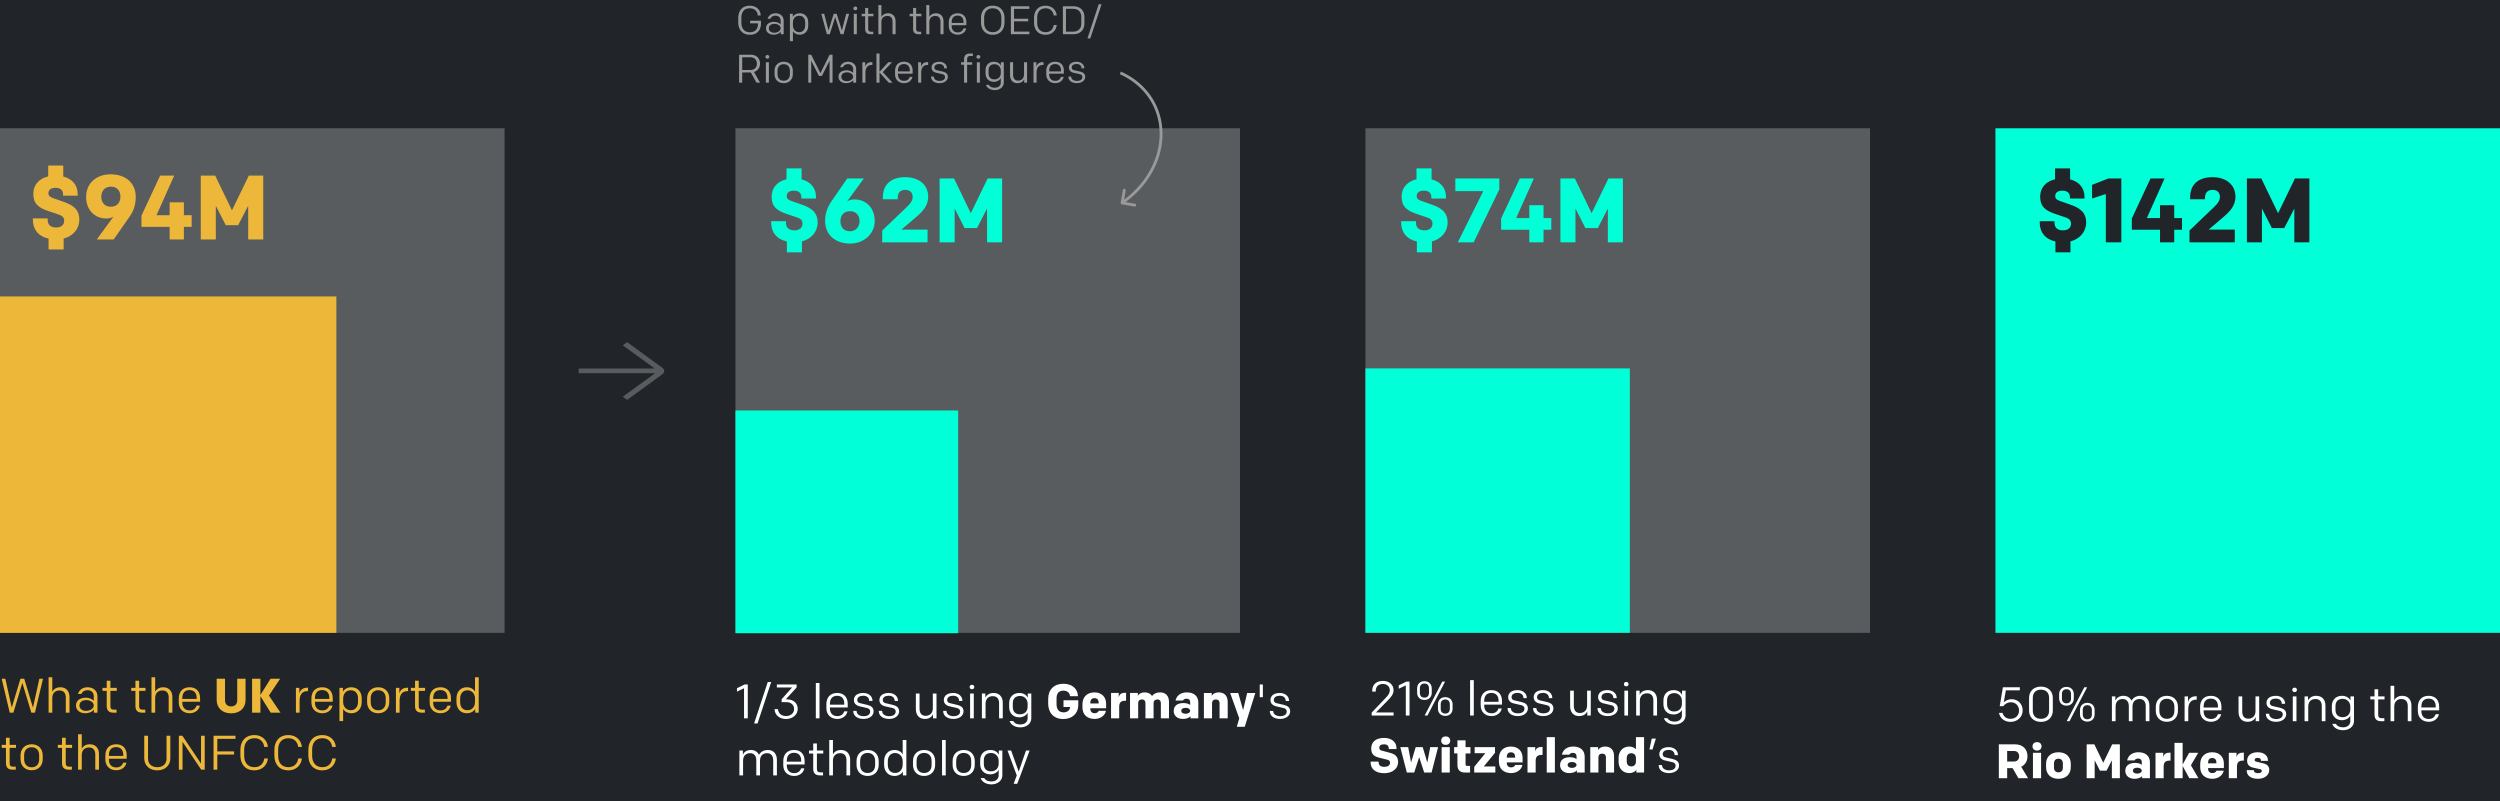 <svg xmlns="http://www.w3.org/2000/svg" width="877" height="281" fill="none">
  <path fill="#212529" d="M0 0h877v281H0z" />
  <path fill="#01FFD8" d="M700 45h177v177H700z" />
  <path fill="#fff"
    d="M705.27 253.238c-1.972 0-3.655-1.156-4.029-3.162h1.241c.34 1.224 1.292 2.091 2.788 2.091 1.836 0 3.009-1.241 3.009-2.924 0-1.598-1.156-2.89-2.839-2.89-1.241 0-2.142.629-2.703 1.394h-1.241l1.122-6.647h5.933v1.071h-4.896l-.748 4.267c.544-.663 1.615-1.156 2.788-1.156 2.244 0 3.859 1.717 3.859 3.927 0 2.278-1.802 4.029-4.284 4.029Zm10.693 0c-2.618 0-4.165-1.7-4.165-3.961v-4.454c0-2.261 1.547-3.961 4.165-3.961 2.618 0 4.165 1.7 4.165 3.961v4.454c0 2.261-1.547 3.961-4.165 3.961Zm0-1.071c1.853 0 2.856-1.156 2.856-2.839v-4.556c0-1.683-1.003-2.839-2.856-2.839s-2.856 1.156-2.856 2.839v4.556c0 1.683 1.003 2.839 2.856 2.839Zm8.957-4.624c-1.581 0-2.567-1.054-2.567-2.55v-1.479c0-1.496.986-2.55 2.567-2.55 1.581 0 2.567 1.054 2.567 2.55v1.479c0 1.496-.986 2.55-2.567 2.55Zm0-.816c1.037 0 1.598-.68 1.598-1.666v-1.615c0-.986-.561-1.666-1.598-1.666s-1.598.68-1.598 1.666v1.615c0 .986.561 1.666 1.598 1.666Zm7.31 6.409c-1.581 0-2.567-1.054-2.567-2.55v-1.479c0-1.496.986-2.55 2.567-2.55 1.581 0 2.567 1.054 2.567 2.55v1.479c0 1.496-.986 2.55-2.567 2.55Zm0-.816c1.037 0 1.598-.68 1.598-1.666v-1.615c0-.986-.561-1.666-1.598-1.666s-1.598.68-1.598 1.666v1.615c0 .986.561 1.666 1.598 1.666Zm-7.225.68 6.171-11.9h.986l-6.171 11.9h-.986Zm15.851 0v-8.704h1.224v1.479c.408-.986 1.36-1.683 2.873-1.683 1.292 0 2.278.646 2.771 1.7.595-1.02 1.649-1.7 3.162-1.7 1.904 0 3.128 1.36 3.128 3.417V253h-1.292v-5.304c0-1.479-.731-2.482-2.159-2.482s-2.482.867-2.482 2.669V253h-1.292v-5.304c0-1.479-.731-2.482-2.159-2.482s-2.482.867-2.482 2.669V253h-1.292Zm19.289.204c-2.482 0-3.893-1.7-3.893-3.842v-1.428c0-2.142 1.428-3.842 3.893-3.842s3.876 1.7 3.876 3.842v1.428c0 2.142-1.411 3.842-3.876 3.842Zm2.635-5.253c0-1.649-.918-2.822-2.635-2.822-1.717 0-2.635 1.173-2.635 2.822v1.394c0 1.649.918 2.822 2.635 2.822 1.717 0 2.635-1.173 2.635-2.822v-1.394Zm3.576 5.049v-8.704h1.207v2.006c.323-1.343 1.258-2.057 2.839-2.057h.204v1.207h-.255c-1.649 0-2.703 1.088-2.703 3.281V253h-1.292Zm9.277.204c-2.261 0-3.842-1.445-3.842-3.791v-1.394c0-2.363 1.343-3.927 3.791-3.927 2.482 0 3.689 1.649 3.689 3.791v1.292h-6.239v.306c0 1.513.782 2.737 2.601 2.737 1.309 0 2.108-.697 2.397-1.683h1.156c-.289 1.564-1.734 2.669-3.553 2.669Zm-2.601-5.287v.272h5.032v-.408c0-1.547-.782-2.703-2.482-2.703-1.87 0-2.55 1.241-2.55 2.839Zm19.489-3.621V253h-1.224v-1.479c-.408.986-1.394 1.683-2.907 1.683-1.904 0-3.111-1.326-3.111-3.417v-5.491h1.292v5.304c0 1.479.646 2.516 2.142 2.516 1.428 0 2.516-.901 2.516-2.703v-5.117h1.292Zm5.95 8.908c-2.108 0-3.604-1.054-3.604-2.737v-.085h1.173v.051c0 1.088 1.02 1.802 2.448 1.802 1.343 0 2.312-.527 2.312-1.649 0-.612-.391-1.054-1.088-1.207l-2.584-.595c-1.292-.289-2.04-1.071-2.04-2.21 0-1.632 1.377-2.482 3.298-2.482 1.819 0 3.23 1.105 3.23 2.72v.085h-1.173v-.051c0-1.071-.782-1.785-2.074-1.785-1.207 0-2.091.51-2.091 1.479 0 .595.289.969.918 1.122l2.669.629c1.343.323 2.142.986 2.142 2.244 0 1.547-1.496 2.669-3.536 2.669Zm5.838-.204v-8.704h1.292V253h-1.292Zm-.17-10.999c0-.459.323-.782.816-.782.493 0 .816.323.816.782s-.323.782-.816.782c-.493 0-.816-.323-.816-.782ZM808.44 253v-8.704h1.224v1.479c.408-.986 1.394-1.683 2.907-1.683 1.955 0 3.196 1.326 3.196 3.417V253h-1.292v-5.304c0-1.479-.663-2.482-2.227-2.482-1.428 0-2.516.867-2.516 2.669V253h-1.292Zm13.497 3.162c-1.734 0-3.298-.799-3.774-2.227h1.275c.476.833 1.309 1.207 2.499 1.207 1.513 0 2.55-.85 2.55-2.176v-1.972c-.272.799-1.462 1.649-2.924 1.649-2.261 0-3.553-1.615-3.553-3.553v-1.445c0-1.972 1.275-3.553 3.57-3.553 1.632 0 2.601.884 2.958 1.649v-1.445h1.241V253c0 1.802-1.632 3.162-3.842 3.162Zm-.119-4.573c1.479 0 2.669-.986 2.669-2.635v-1.122c0-1.479-1.122-2.686-2.618-2.686-1.7 0-2.584.935-2.584 2.601v1.241c0 1.632.867 2.601 2.533 2.601ZM836.429 253h-1.088c-1.666 0-2.363-.833-2.363-2.312v-5.338h-1.479v-1.054h1.479v-2.499h1.292v2.499h2.227v1.054h-2.227v5.338c0 .884.323 1.258 1.292 1.258h.867V253Zm2.177 0v-12.41h1.292v5.049c.493-.901 1.394-1.547 2.839-1.547 1.955 0 3.196 1.326 3.196 3.417V253h-1.292v-5.304c0-1.479-.663-2.482-2.227-2.482-1.428 0-2.516.867-2.516 2.669V253h-1.292Zm13.411.204c-2.261 0-3.842-1.445-3.842-3.791v-1.394c0-2.363 1.343-3.927 3.791-3.927 2.482 0 3.689 1.649 3.689 3.791v1.292h-6.239v.306c0 1.513.782 2.737 2.601 2.737 1.309 0 2.108-.697 2.397-1.683h1.156c-.289 1.564-1.734 2.669-3.553 2.669Zm-2.601-5.287v.272h5.032v-.408c0-1.547-.782-2.703-2.482-2.703-1.87 0-2.55 1.241-2.55 2.839ZM708.058 273l-2.023-3.536h-1.921V273h-2.924v-11.9h5.593c2.89 0 4.454 1.768 4.454 4.199 0 1.7-.833 3.026-2.21 3.689l2.431 4.012h-3.4Zm.255-7.667c0-1.139-.646-1.887-1.87-1.887h-2.329v3.706h2.329c1.224 0 1.87-.731 1.87-1.819Zm7.701 7.667h-2.856v-8.908h2.856V273Zm-3.009-11.186c0-.901.629-1.479 1.581-1.479s1.581.578 1.581 1.479c0 .901-.629 1.479-1.581 1.479s-1.581-.578-1.581-1.479Zm13.427 6.137v1.19c0 2.346-1.564 4.063-4.335 4.063s-4.335-1.717-4.335-4.063v-1.19c0-2.346 1.564-4.063 4.335-4.063s4.335 1.717 4.335 4.063Zm-2.771-.153c0-.901-.476-1.649-1.564-1.649s-1.564.748-1.564 1.649v1.496c0 .901.476 1.649 1.564 1.649s1.564-.748 1.564-1.649v-1.496Zm14.156-.221 3.145-6.477h2.686V273h-2.805v-6.29l-1.87 3.638h-2.312l-1.853-3.638V273h-2.805v-11.9h2.686l3.128 6.477ZM754.191 273h-2.737v-.748c-.51.595-1.479.952-2.635.952-2.04 0-3.264-1.173-3.264-2.805 0-1.836 1.377-2.771 3.451-2.771 1.071 0 1.887.306 2.329.663v-1.037c0-.663-.442-1.156-1.241-1.156-.595 0-1.054.204-1.292.646h-2.601c.374-1.785 1.887-2.856 3.978-2.856 2.533 0 4.012 1.377 4.012 3.57V273Zm-4.42-1.615c.867 0 1.564-.442 1.564-1.037s-.646-1.037-1.53-1.037c-.969 0-1.581.34-1.581 1.037 0 .68.646 1.037 1.547 1.037Zm11.653-7.361v2.805h-.374c-1.326 0-2.04.544-2.04 2.091V273h-2.856v-8.908h2.703v1.564c.272-1.326 1.156-1.632 2.431-1.632h.136Zm4.243 8.976h-2.856v-12.41h2.856v7.633l2.278-4.131h3.179l-2.55 4.369 2.635 4.539h-3.179l-2.363-4.284V273Zm14.463-3.553h-5.542v.204c0 .884.527 1.547 1.53 1.547.799 0 1.258-.408 1.445-.85h2.516c-.307 1.649-1.938 2.856-3.961 2.856-2.567 0-4.284-1.479-4.284-4.029v-1.105c0-2.482 1.513-4.182 4.216-4.182 2.703 0 4.08 1.802 4.08 3.927v1.632Zm-5.542-1.853v.187h2.924v-.323c0-.884-.442-1.547-1.445-1.547-1.037 0-1.479.663-1.479 1.683Zm12.552-3.57v2.805h-.374c-1.326 0-2.04.544-2.04 2.091V273h-2.856v-8.908h2.703v1.564c.272-1.326 1.156-1.632 2.431-1.632h.136Zm8.918 6.069c0 1.785-1.598 3.111-3.978 3.111-2.363 0-3.927-1.054-3.927-2.856v-.187h2.516v.119c0 .629.578.952 1.428.952.765 0 1.343-.272 1.343-.782 0-.323-.153-.51-.595-.612l-2.465-.561c-1.377-.306-2.091-1.139-2.091-2.397 0-1.921 1.53-2.992 3.689-2.992 2.108 0 3.621 1.088 3.621 2.873v.153h-2.465v-.153c0-.544-.323-.901-1.122-.901-.731 0-1.071.238-1.071.731 0 .34.17.51.561.595l2.601.629c1.207.289 1.955 1.054 1.955 2.278Z" />
  <path fill="#212529"
    d="M731.824 78.056c0 3.296-2.272 5.792-5.504 6.624v3.84h-5.28v-3.808c-3.552-.768-5.504-3.168-5.504-6.624v-.48h5.184v.512c0 1.792 1.12 2.688 2.976 2.688 1.664 0 2.816-.832 2.816-2.368 0-1.024-.544-1.696-1.664-2.08l-3.872-1.312c-3.36-1.152-5.28-2.496-5.28-5.984 0-3.456 2.208-5.472 5.216-6.176V59.08h5.28v3.84c3.04.768 5.056 2.912 5.056 6.176v.544h-5.12v-.448c0-1.472-.928-2.304-2.624-2.304-1.536 0-2.528.608-2.528 1.888 0 1.024.704 1.376 1.664 1.728l3.648 1.28c2.976 1.056 5.536 2.464 5.536 6.272ZM744.166 85h-5.44V68.072l-4.832 1.568v-4.8l5.76-2.24h4.512V85Zm10.237-22.4h4.928l-6.208 13.888h4.608v-4.512h4.991v4.512h2.721v4.096h-2.721V85h-4.991v-4.416h-9.888v-3.936l6.56-14.048Zm19.107 7.296h-5.216v-.672c0-4.64 3.04-7.072 7.84-7.072 4.832 0 8.064 2.688 8.064 6.848 0 3.456-2.336 5.568-4.768 7.616l-4.64 3.936h9.184V85H768.07v-4.128l8.832-8.448c1.152-1.12 1.856-2.112 1.856-3.392 0-1.568-1.088-2.432-2.592-2.432-1.824 0-2.656 1.088-2.656 2.88v.416Zm25.643 4.896 5.92-12.192h5.056V85h-5.28V73.16l-3.52 6.848h-4.352l-3.488-6.848V85h-5.28V62.6h5.056l5.888 12.192Z" />
  <path fill="#595C5F" d="M0 45h177v177H0z" />
  <path fill="#EDB83A"
    d="M0 104h118v118H0zM27.824 77.056c0 3.296-2.272 5.792-5.504 6.624v3.84h-5.28v-3.808c-3.552-.768-5.504-3.168-5.504-6.624v-.48h5.184v.512c0 1.792 1.12 2.688 2.976 2.688 1.664 0 2.816-.832 2.816-2.368 0-1.024-.544-1.696-1.664-2.08l-3.872-1.312c-3.36-1.152-5.28-2.496-5.28-5.984 0-3.456 2.208-5.472 5.216-6.176V58.08h5.28v3.84c3.04.768 5.056 2.912 5.056 6.176v.544h-5.12v-.448c0-1.472-.928-2.304-2.624-2.304-1.536 0-2.528.608-2.528 1.888 0 1.024.704 1.376 1.664 1.728l3.648 1.28c2.976 1.056 5.536 2.464 5.536 6.272ZM39.878 84h-5.92l5.856-8.032c-.736.48-1.44.672-2.592.672-3.712 0-7.008-2.72-7.008-7.552 0-4.704 3.456-7.936 8.608-7.936 5.344 0 8.8 3.104 8.8 7.968 0 2.816-.896 5.088-1.984 6.624L39.878 84Zm-.992-11.488c2.112 0 3.36-1.408 3.36-3.488 0-2.016-1.088-3.552-3.36-3.552-2.016 0-3.36 1.408-3.36 3.52 0 2.048 1.184 3.52 3.36 3.52ZM56.184 61.6h4.928l-6.208 13.888h4.608v-4.512h4.992v4.512h2.72v4.096h-2.72V84h-4.992v-4.416h-9.888v-3.936l6.56-14.048Zm25.188 12.192 5.92-12.192h5.055V84h-5.28V72.16l-3.52 6.848h-4.352l-3.487-6.848V84h-5.28V61.6h5.056l5.888 12.192ZM15.079 238.1 12.257 250h-1.275l-3.145-10.455L4.692 250H3.417L.595 238.1H1.87l2.244 10.132 3.06-10.132H8.5l3.06 10.132 2.244-10.132h1.275Zm1.97 11.9v-12.41h1.292v5.049c.493-.901 1.394-1.547 2.839-1.547 1.955 0 3.196 1.326 3.196 3.417V250h-1.292v-5.304c0-1.479-.663-2.482-2.227-2.482-1.428 0-2.516.867-2.516 2.669V250h-1.292Zm17.134 0h-1.241v-1.088c-.374.612-1.547 1.292-2.992 1.292-2.057 0-3.298-1.156-3.298-2.737 0-1.683 1.377-2.72 3.451-2.72 1.377 0 2.295.578 2.788 1.088v-1.615c0-1.19-.782-2.108-2.176-2.108-1.105 0-1.819.51-2.176 1.309h-1.19c.442-1.445 1.666-2.329 3.383-2.329 2.159 0 3.451 1.411 3.451 3.128V250Zm-3.961-.629c1.36 0 2.669-.799 2.669-1.921 0-1.088-1.292-1.853-2.601-1.853-1.445 0-2.414.68-2.414 1.887 0 1.207 1.003 1.887 2.346 1.887Zm10.665.629h-1.088c-1.666 0-2.363-.833-2.363-2.312v-5.338h-1.48v-1.054h1.48v-2.499h1.292v2.499h2.227v1.054h-2.227v5.338c0 .884.323 1.258 1.292 1.258h.867V250Zm10.077 0h-1.088c-1.666 0-2.363-.833-2.363-2.312v-5.338h-1.48v-1.054h1.48v-2.499h1.292v2.499h2.227v1.054h-2.227v5.338c0 .884.323 1.258 1.292 1.258h.867V250Zm2.177 0v-12.41h1.292v5.049c.493-.901 1.394-1.547 2.839-1.547 1.955 0 3.196 1.326 3.196 3.417V250h-1.292v-5.304c0-1.479-.663-2.482-2.227-2.482-1.428 0-2.516.867-2.516 2.669V250H53.14Zm13.41.204c-2.26 0-3.841-1.445-3.841-3.791v-1.394c0-2.363 1.343-3.927 3.79-3.927 2.483 0 3.69 1.649 3.69 3.791v1.292h-6.24v.306c0 1.513.783 2.737 2.602 2.737 1.309 0 2.108-.697 2.397-1.683h1.156c-.29 1.564-1.734 2.669-3.553 2.669Zm-2.6-5.287v.272h5.032v-.408c0-1.547-.782-2.703-2.482-2.703-1.87 0-2.55 1.241-2.55 2.839Zm19.268.714V238.1h2.924v7.463c0 2.788-1.955 4.675-5.066 4.675-3.11 0-5.066-1.887-5.066-4.675V238.1h2.924v7.531c0 1.428.85 2.176 2.142 2.176 1.292 0 2.142-.748 2.142-2.176ZM91.355 250h-2.924v-11.9h2.924v5.678l3.553-5.678h3.366l-3.927 5.899L98.393 250H94.96l-3.604-5.78V250Zm12.454 0v-8.704h1.207v2.006c.323-1.343 1.258-2.057 2.839-2.057h.204v1.207h-.255c-1.649 0-2.703 1.088-2.703 3.281V250h-1.292Zm9.277.204c-2.261 0-3.842-1.445-3.842-3.791v-1.394c0-2.363 1.343-3.927 3.791-3.927 2.482 0 3.689 1.649 3.689 3.791v1.292h-6.239v.306c0 1.513.782 2.737 2.601 2.737 1.309 0 2.108-.697 2.397-1.683h1.156c-.289 1.564-1.734 2.669-3.553 2.669Zm-2.601-5.287v.272h5.032v-.408c0-1.547-.782-2.703-2.482-2.703-1.87 0-2.55 1.241-2.55 2.839Zm9.889 8.041h-1.292v-11.662h1.224v1.36c.374-.799 1.496-1.564 2.941-1.564 2.329 0 3.638 1.683 3.638 3.893v1.326c0 2.261-1.411 3.893-3.604 3.893-1.36 0-2.38-.612-2.907-1.496v4.25Zm5.219-6.698v-1.224c0-1.598-.765-2.89-2.567-2.89-1.717 0-2.652 1.309-2.652 2.992v1.122c0 1.785 1.224 2.89 2.669 2.89 1.649 0 2.55-1.292 2.55-2.89Zm7.084 3.944c-2.482 0-3.893-1.7-3.893-3.842v-1.428c0-2.142 1.428-3.842 3.893-3.842s3.876 1.7 3.876 3.842v1.428c0 2.142-1.411 3.842-3.876 3.842Zm2.635-5.253c0-1.649-.918-2.822-2.635-2.822-1.717 0-2.635 1.173-2.635 2.822v1.394c0 1.649.918 2.822 2.635 2.822 1.717 0 2.635-1.173 2.635-2.822v-1.394Zm3.576 5.049v-8.704h1.207v2.006c.323-1.343 1.258-2.057 2.839-2.057h.204v1.207h-.255c-1.649 0-2.703 1.088-2.703 3.281V250h-1.292Zm10.158 0h-1.088c-1.666 0-2.363-.833-2.363-2.312v-5.338h-1.479v-1.054h1.479v-2.499h1.292v2.499h2.227v1.054h-2.227v5.338c0 .884.323 1.258 1.292 1.258h.867V250Zm5.511.204c-2.261 0-3.842-1.445-3.842-3.791v-1.394c0-2.363 1.343-3.927 3.791-3.927 2.482 0 3.689 1.649 3.689 3.791v1.292h-6.239v.306c0 1.513.782 2.737 2.601 2.737 1.309 0 2.108-.697 2.397-1.683h1.156c-.289 1.564-1.734 2.669-3.553 2.669Zm-2.601-5.287v.272h5.032v-.408c0-1.547-.782-2.703-2.482-2.703-1.87 0-2.55 1.241-2.55 2.839Zm14.683-7.327h1.292V250h-1.224v-1.36c-.374.799-1.496 1.564-2.941 1.564-2.295 0-3.638-1.717-3.638-3.893v-1.326c0-2.261 1.411-3.893 3.604-3.893 1.36 0 2.38.612 2.907 1.496v-4.998Zm-5.219 7.446v1.224c0 1.598.765 2.89 2.567 2.89 1.717 0 2.652-1.309 2.652-2.992v-1.122c0-1.785-1.224-2.89-2.669-2.89-1.649 0-2.55 1.292-2.55 2.89ZM5.542 270H4.454c-1.666 0-2.363-.833-2.363-2.312v-5.338H.612v-1.054h1.479v-2.499h1.292v2.499H5.61v1.054H3.383v5.338c0 .884.323 1.258 1.292 1.258h.867V270Zm5.562.204c-2.482 0-3.893-1.7-3.893-3.842v-1.428c0-2.142 1.428-3.842 3.893-3.842s3.876 1.7 3.876 3.842v1.428c0 2.142-1.411 3.842-3.876 3.842Zm2.635-5.253c0-1.649-.918-2.822-2.635-2.822-1.717 0-2.635 1.173-2.635 2.822v1.394c0 1.649.918 2.822 2.635 2.822 1.717 0 2.635-1.173 2.635-2.822v-1.394ZM25.215 270h-1.088c-1.666 0-2.363-.833-2.363-2.312v-5.338h-1.48v-1.054h1.48v-2.499h1.292v2.499h2.227v1.054h-2.227v5.338c0 .884.323 1.258 1.292 1.258h.867V270Zm2.177 0v-12.41h1.292v5.049c.493-.901 1.394-1.547 2.839-1.547 1.955 0 3.196 1.326 3.196 3.417V270h-1.292v-5.304c0-1.479-.663-2.482-2.227-2.482-1.428 0-2.516.867-2.516 2.669V270h-1.292Zm13.41.204c-2.26 0-3.841-1.445-3.841-3.791v-1.394c0-2.363 1.343-3.927 3.79-3.927 2.483 0 3.69 1.649 3.69 3.791v1.292H38.2v.306c0 1.513.783 2.737 2.602 2.737 1.309 0 2.108-.697 2.397-1.683h1.156c-.29 1.564-1.734 2.669-3.553 2.669Zm-2.6-5.287v.272h5.032v-.408c0-1.547-.782-2.703-2.482-2.703-1.87 0-2.55 1.241-2.55 2.839Zm16.973 5.321c-2.822 0-4.573-1.785-4.573-4.25V258.1h1.326v8.007c0 1.853 1.241 3.026 3.247 3.026s3.247-1.173 3.247-3.026V258.1h1.326v7.888c0 2.465-1.75 4.25-4.573 4.25ZM62.74 270v-11.9h1.241l6.545 9.775V258.1h1.292V270h-1.24l-6.546-9.775V270H62.74Zm12.17 0v-11.9h7.7v1.105h-6.375v4.386h5.882v1.105h-5.882V270H74.91Zm14.368.238c-3.281 0-4.947-2.227-4.947-5.185v-2.006c0-2.958 1.666-5.185 4.947-5.185 2.754 0 4.505 1.921 4.692 4.165h-1.275c-.204-1.632-1.292-3.06-3.434-3.06-2.431 0-3.604 1.7-3.604 4.029v2.108c0 2.329 1.173 4.029 3.604 4.029 2.142 0 3.23-1.428 3.434-3.06h1.275c-.187 2.244-1.938 4.165-4.692 4.165Zm11.92 0c-3.281 0-4.947-2.227-4.947-5.185v-2.006c0-2.958 1.665-5.185 4.947-5.185 2.754 0 4.505 1.921 4.692 4.165h-1.275c-.204-1.632-1.292-3.06-3.434-3.06-2.431 0-3.605 1.7-3.605 4.029v2.108c0 2.329 1.174 4.029 3.605 4.029 2.142 0 3.23-1.428 3.434-3.06h1.275c-.187 2.244-1.938 4.165-4.692 4.165Zm11.919 0c-3.281 0-4.947-2.227-4.947-5.185v-2.006c0-2.958 1.666-5.185 4.947-5.185 2.754 0 4.505 1.921 4.692 4.165h-1.275c-.204-1.632-1.292-3.06-3.434-3.06-2.431 0-3.604 1.7-3.604 4.029v2.108c0 2.329 1.173 4.029 3.604 4.029 2.142 0 3.23-1.428 3.434-3.06h1.275c-.187 2.244-1.938 4.165-4.692 4.165Z" />
  <path fill="#595C5F" d="M479 45h177v177H479z" />
  <path fill="#01FFD8"
    d="M479 129.23h92.75v92.75H479zM507.824 78.056c0 3.296-2.272 5.792-5.504 6.624v3.84h-5.28v-3.808c-3.552-.768-5.504-3.168-5.504-6.624v-.48h5.184v.512c0 1.792 1.12 2.688 2.976 2.688 1.664 0 2.816-.832 2.816-2.368 0-1.024-.544-1.696-1.664-2.08l-3.872-1.312c-3.36-1.152-5.28-2.496-5.28-5.984 0-3.456 2.208-5.472 5.216-6.176V59.08h5.28v3.84c3.04.768 5.056 2.912 5.056 6.176v.544h-5.12v-.448c0-1.472-.928-2.304-2.624-2.304-1.536 0-2.528.608-2.528 1.888 0 1.024.704 1.376 1.664 1.728l3.648 1.28c2.976 1.056 5.536 2.464 5.536 6.272ZM525.958 62.6v3.872L516.966 85h-5.568l8.928-17.952h-9.792V62.6h15.424Zm7.195 0h4.928l-6.208 13.888h4.608v-4.512h4.991v4.512h2.721v4.096h-2.721V85h-4.991v-4.416h-9.888v-3.936l6.56-14.048Zm25.187 12.192 5.92-12.192h5.056V85h-5.28V73.16l-3.52 6.848h-4.352l-3.488-6.848V85h-5.28V62.6h5.056l5.888 12.192Z" />
  <path fill="#fff"
    d="M481.19 251v-1.02l5.032-5.287c.833-.867 1.326-1.649 1.326-2.567 0-1.326-1.037-2.193-2.431-2.193-1.513 0-2.499.867-2.499 2.397v.272h-1.241v-.323c0-2.176 1.53-3.417 3.74-3.417 2.159 0 3.74 1.275 3.74 3.264 0 1.445-1.003 2.55-1.955 3.519l-4.199 4.284h6.171V251h-7.684Zm11.963 0v-10.557l-2.482 1.173v-1.19l2.703-1.326h1.088V251h-1.309Zm6.538-5.457c-1.581 0-2.567-1.054-2.567-2.55v-1.479c0-1.496.986-2.55 2.567-2.55 1.581 0 2.567 1.054 2.567 2.55v1.479c0 1.496-.986 2.55-2.567 2.55Zm0-.816c1.037 0 1.598-.68 1.598-1.666v-1.615c0-.986-.561-1.666-1.598-1.666s-1.598.68-1.598 1.666v1.615c0 .986.561 1.666 1.598 1.666Zm7.31 6.409c-1.581 0-2.567-1.054-2.567-2.55v-1.479c0-1.496.986-2.55 2.567-2.55 1.581 0 2.567 1.054 2.567 2.55v1.479c0 1.496-.986 2.55-2.567 2.55Zm0-.816c1.037 0 1.598-.68 1.598-1.666v-1.615c0-.986-.561-1.666-1.598-1.666s-1.598.68-1.598 1.666v1.615c0 .986.561 1.666 1.598 1.666Zm-7.225.68 6.171-11.9h.986l-6.171 11.9h-.986Zm15.935 0v-12.41h1.292V251h-1.292Zm7.549.204c-2.261 0-3.842-1.445-3.842-3.791v-1.394c0-2.363 1.343-3.927 3.791-3.927 2.482 0 3.689 1.649 3.689 3.791v1.292h-6.239v.306c0 1.513.782 2.737 2.601 2.737 1.309 0 2.108-.697 2.397-1.683h1.156c-.289 1.564-1.734 2.669-3.553 2.669Zm-2.601-5.287v.272h5.032v-.408c0-1.547-.782-2.703-2.482-2.703-1.87 0-2.55 1.241-2.55 2.839Zm11.793 5.287c-2.108 0-3.604-1.054-3.604-2.737v-.085h1.173v.051c0 1.088 1.02 1.802 2.448 1.802 1.343 0 2.312-.527 2.312-1.649 0-.612-.391-1.054-1.088-1.207l-2.584-.595c-1.292-.289-2.04-1.071-2.04-2.21 0-1.632 1.377-2.482 3.298-2.482 1.819 0 3.23 1.105 3.23 2.72v.085h-1.173v-.051c0-1.071-.782-1.785-2.074-1.785-1.207 0-2.091.51-2.091 1.479 0 .595.289.969.918 1.122l2.669.629c1.343.323 2.142.986 2.142 2.244 0 1.547-1.496 2.669-3.536 2.669Zm8.948 0c-2.108 0-3.604-1.054-3.604-2.737v-.085h1.173v.051c0 1.088 1.02 1.802 2.448 1.802 1.343 0 2.312-.527 2.312-1.649 0-.612-.391-1.054-1.088-1.207l-2.584-.595c-1.292-.289-2.04-1.071-2.04-2.21 0-1.632 1.377-2.482 3.298-2.482 1.819 0 3.23 1.105 3.23 2.72v.085h-1.173v-.051c0-1.071-.782-1.785-2.074-1.785-1.207 0-2.091.51-2.091 1.479 0 .595.289.969.918 1.122l2.669.629c1.343.323 2.142.986 2.142 2.244 0 1.547-1.496 2.669-3.536 2.669Zm16.645-8.908V251h-1.224v-1.479c-.408.986-1.394 1.683-2.907 1.683-1.904 0-3.111-1.326-3.111-3.417v-5.491h1.292v5.304c0 1.479.646 2.516 2.142 2.516 1.428 0 2.516-.901 2.516-2.703v-5.117h1.292Zm5.95 8.908c-2.108 0-3.604-1.054-3.604-2.737v-.085h1.173v.051c0 1.088 1.02 1.802 2.448 1.802 1.343 0 2.312-.527 2.312-1.649 0-.612-.391-1.054-1.088-1.207l-2.584-.595c-1.292-.289-2.04-1.071-2.04-2.21 0-1.632 1.377-2.482 3.298-2.482 1.819 0 3.23 1.105 3.23 2.72v.085h-1.173v-.051c0-1.071-.782-1.785-2.074-1.785-1.207 0-2.091.51-2.091 1.479 0 .595.289.969.918 1.122l2.669.629c1.343.323 2.142.986 2.142 2.244 0 1.547-1.496 2.669-3.536 2.669Zm5.837-.204v-8.704h1.292V251h-1.292Zm-.17-10.999c0-.459.323-.782.816-.782.493 0 .816.323.816.782s-.323.782-.816.782c-.493 0-.816-.323-.816-.782ZM573.964 251v-8.704h1.224v1.479c.408-.986 1.394-1.683 2.907-1.683 1.955 0 3.196 1.326 3.196 3.417V251h-1.292v-5.304c0-1.479-.663-2.482-2.227-2.482-1.428 0-2.516.867-2.516 2.669V251h-1.292Zm13.496 3.162c-1.734 0-3.298-.799-3.774-2.227h1.275c.476.833 1.309 1.207 2.499 1.207 1.513 0 2.55-.85 2.55-2.176v-1.972c-.272.799-1.462 1.649-2.924 1.649-2.261 0-3.553-1.615-3.553-3.553v-1.445c0-1.972 1.275-3.553 3.57-3.553 1.632 0 2.601.884 2.958 1.649v-1.445h1.241V251c0 1.802-1.632 3.162-3.842 3.162Zm-.119-4.573c1.479 0 2.669-.986 2.669-2.635v-1.122c0-1.479-1.122-2.686-2.618-2.686-1.7 0-2.584.935-2.584 2.601v1.241c0 1.632.867 2.601 2.533 2.601Zm-96.886 17.756c0 2.38-2.108 3.893-4.862 3.893-2.856 0-4.777-1.36-4.777-3.757v-.323h2.805v.238c0 1.003.646 1.615 1.989 1.615 1.207 0 2.006-.493 2.006-1.411 0-.527-.221-.901-.816-1.054l-2.975-.748c-1.853-.459-2.805-1.275-2.805-3.213 0-2.363 1.683-3.723 4.505-3.723 2.669 0 4.369 1.445 4.369 3.621v.289h-2.703v-.204c0-.799-.442-1.462-1.666-1.462-1.02 0-1.666.357-1.666 1.207 0 .561.289.85.765.969l3.162.85c1.904.51 2.669 1.564 2.669 3.213Zm8.625-5.253 1.632 5.406 1.003-5.406h2.771L502.191 271h-2.584l-1.751-5.389-1.751 5.389h-2.584l-2.295-8.908h2.771l1.003 5.406 1.632-5.406h2.448Zm9.501 8.908h-2.856v-8.908h2.856V271Zm-3.009-11.186c0-.901.629-1.479 1.581-1.479s1.581.578 1.581 1.479c0 .901-.629 1.479-1.581 1.479s-1.581-.578-1.581-1.479Zm5.693-.119h2.856v2.397h1.717v2.21h-1.717v3.791c0 .408.204.595.646.595h.935V271h-1.887c-1.7 0-2.55-1.003-2.55-2.635v-4.063h-1.156v-2.21h1.156v-2.397ZM524.568 271h-7.412v-1.989l3.91-4.794h-3.757v-2.125h7.14v1.989l-3.927 4.794h4.046V271Zm9.547-3.553h-5.542v.204c0 .884.527 1.547 1.53 1.547.799 0 1.258-.408 1.445-.85h2.516c-.306 1.649-1.938 2.856-3.961 2.856-2.567 0-4.284-1.479-4.284-4.029v-1.105c0-2.482 1.513-4.182 4.216-4.182 2.703 0 4.08 1.802 4.08 3.927v1.632Zm-5.542-1.853v.187h2.924v-.323c0-.884-.442-1.547-1.445-1.547-1.037 0-1.479.663-1.479 1.683Zm12.552-3.57v2.805h-.374c-1.326 0-2.04.544-2.04 2.091V271h-2.856v-8.908h2.703v1.564c.272-1.326 1.156-1.632 2.431-1.632h.136Zm4.328 8.976h-2.856v-12.41h2.856V271Zm10.453 0h-2.737v-.748c-.51.595-1.479.952-2.635.952-2.04 0-3.264-1.173-3.264-2.805 0-1.836 1.377-2.771 3.451-2.771 1.071 0 1.887.306 2.329.663v-1.037c0-.663-.442-1.156-1.241-1.156-.595 0-1.054.204-1.292.646h-2.601c.374-1.785 1.887-2.856 3.978-2.856 2.533 0 4.012 1.377 4.012 3.57V271Zm-4.42-1.615c.867 0 1.564-.442 1.564-1.037s-.646-1.037-1.53-1.037c-.969 0-1.581.34-1.581 1.037 0 .68.646 1.037 1.547 1.037Zm9.239 1.615h-2.856v-8.908h2.737v1.037c.459-.816 1.343-1.241 2.482-1.241 2.04 0 3.128 1.309 3.128 3.366V271h-2.856v-5.304c0-.816-.425-1.326-1.292-1.326-.731 0-1.343.34-1.343 1.36V271Zm16.021-12.41V271h-2.72v-.935c-.272.493-1.224 1.139-2.448 1.139-2.516 0-3.774-1.904-3.774-3.927v-1.462c0-2.023 1.258-3.927 3.774-3.927 1.071 0 1.921.493 2.312.952v-4.25h2.856Zm-2.856 8.585v-1.258c0-1.122-.748-1.683-1.598-1.683-1.122 0-1.632.68-1.632 1.734v1.156c0 1.02.51 1.734 1.632 1.734.85 0 1.598-.561 1.598-1.683Zm4.727-4.267.816-3.808h1.445l-1.173 3.808h-1.088Zm6.86 8.296c-2.108 0-3.604-1.054-3.604-2.737v-.085h1.173v.051c0 1.088 1.02 1.802 2.448 1.802 1.343 0 2.312-.527 2.312-1.649 0-.612-.391-1.054-1.088-1.207l-2.584-.595c-1.292-.289-2.04-1.071-2.04-2.21 0-1.632 1.377-2.482 3.298-2.482 1.819 0 3.23 1.105 3.23 2.72v.085h-1.173v-.051c0-1.071-.782-1.785-2.074-1.785-1.207 0-2.091.51-2.091 1.479 0 .595.289.969.918 1.122l2.669.629c1.343.323 2.142.986 2.142 2.244 0 1.547-1.496 2.669-3.536 2.669Z" />
  <path fill="#595C5F" d="M258 45h177v177H258z" />
  <path fill="#01FFD8"
    d="M258 144h78.125v78.125H258zM286.824 78.056c0 3.296-2.272 5.792-5.504 6.624v3.84h-5.28v-3.808c-3.552-.768-5.504-3.168-5.504-6.624v-.48h5.184v.512c0 1.792 1.12 2.688 2.976 2.688 1.664 0 2.816-.832 2.816-2.368 0-1.024-.544-1.696-1.664-2.08l-3.872-1.312c-3.36-1.152-5.28-2.496-5.28-5.984 0-3.456 2.208-5.472 5.216-6.176V59.08h5.28v3.84c3.04.768 5.056 2.912 5.056 6.176v.544h-5.12v-.448c0-1.472-.928-2.304-2.624-2.304-1.536 0-2.528.608-2.528 1.888 0 1.024.704 1.376 1.664 1.728l3.648 1.28c2.976 1.056 5.536 2.464 5.536 6.272Zm10.39-15.456h5.824l-5.856 8.032c.736-.48 1.504-.672 2.656-.672 3.712 0 7.008 2.72 7.008 7.552 0 4.512-3.744 7.936-8.608 7.936-5.408 0-8.8-3.296-8.8-7.968 0-2.592.896-4.928 2.208-6.816l5.568-8.064Zm.96 11.488c-2.112 0-3.36 1.408-3.36 3.488 0 2.016 1.088 3.552 3.36 3.552 2.016 0 3.36-1.6 3.36-3.52 0-2.048-1.184-3.52-3.36-3.52Zm16.743-4.192h-5.216v-.672c0-4.64 3.04-7.072 7.84-7.072 4.832 0 8.064 2.688 8.064 6.848 0 3.456-2.336 5.568-4.768 7.616l-4.64 3.936h9.184V85h-15.904v-4.128l8.832-8.448c1.152-1.12 1.856-2.112 1.856-3.392 0-1.568-1.088-2.432-2.592-2.432-1.824 0-2.656 1.088-2.656 2.88v.416Zm25.642 4.896 5.92-12.192h5.056V85h-5.28V73.16l-3.52 6.848h-4.352l-3.488-6.848V85h-5.28V62.6h5.056l5.888 12.192Z" />
  <path fill="#fff"
    d="M261.009 252v-10.557l-2.482 1.173v-1.19l2.703-1.326h1.088V252h-1.309Zm3.529 1.785 4.794-14.535h1.207l-4.794 14.535h-1.207Zm7.982-12.631V240.1h6.936v1.071l-3.808 4.165h.459c2.193 0 3.74 1.326 3.74 3.349 0 2.074-1.87 3.553-4.131 3.553-2.04 0-3.927-1.224-4.012-3.485h1.207c.119 1.513 1.241 2.431 2.822 2.431 1.717 0 2.839-1.054 2.839-2.465 0-1.445-1.071-2.414-2.754-2.414h-1.615v-1.02l3.672-4.131h-5.355ZM286.191 252v-12.41h1.292V252h-1.292Zm7.548.204c-2.261 0-3.842-1.445-3.842-3.791v-1.394c0-2.363 1.343-3.927 3.791-3.927 2.482 0 3.689 1.649 3.689 3.791v1.292h-6.239v.306c0 1.513.782 2.737 2.601 2.737 1.309 0 2.108-.697 2.397-1.683h1.156c-.289 1.564-1.734 2.669-3.553 2.669Zm-2.601-5.287v.272h5.032v-.408c0-1.547-.782-2.703-2.482-2.703-1.87 0-2.55 1.241-2.55 2.839Zm11.793 5.287c-2.108 0-3.604-1.054-3.604-2.737v-.085h1.173v.051c0 1.088 1.02 1.802 2.448 1.802 1.343 0 2.312-.527 2.312-1.649 0-.612-.391-1.054-1.088-1.207l-2.584-.595c-1.292-.289-2.04-1.071-2.04-2.21 0-1.632 1.377-2.482 3.298-2.482 1.819 0 3.23 1.105 3.23 2.72v.085h-1.173v-.051c0-1.071-.782-1.785-2.074-1.785-1.207 0-2.091.51-2.091 1.479 0 .595.289.969.918 1.122l2.669.629c1.343.323 2.142.986 2.142 2.244 0 1.547-1.496 2.669-3.536 2.669Zm8.949 0c-2.108 0-3.604-1.054-3.604-2.737v-.085h1.173v.051c0 1.088 1.02 1.802 2.448 1.802 1.343 0 2.312-.527 2.312-1.649 0-.612-.391-1.054-1.088-1.207l-2.584-.595c-1.292-.289-2.04-1.071-2.04-2.21 0-1.632 1.377-2.482 3.298-2.482 1.819 0 3.23 1.105 3.23 2.72v.085h-1.173v-.051c0-1.071-.782-1.785-2.074-1.785-1.207 0-2.091.51-2.091 1.479 0 .595.289.969.918 1.122l2.669.629c1.343.323 2.142.986 2.142 2.244 0 1.547-1.496 2.669-3.536 2.669Zm16.644-8.908V252H327.3v-1.479c-.408.986-1.394 1.683-2.907 1.683-1.904 0-3.111-1.326-3.111-3.417v-5.491h1.292v5.304c0 1.479.646 2.516 2.142 2.516 1.428 0 2.516-.901 2.516-2.703v-5.117h1.292Zm5.95 8.908c-2.108 0-3.604-1.054-3.604-2.737v-.085h1.173v.051c0 1.088 1.02 1.802 2.448 1.802 1.343 0 2.312-.527 2.312-1.649 0-.612-.391-1.054-1.088-1.207l-2.584-.595c-1.292-.289-2.04-1.071-2.04-2.21 0-1.632 1.377-2.482 3.298-2.482 1.819 0 3.23 1.105 3.23 2.72v.085h-1.173v-.051c0-1.071-.782-1.785-2.074-1.785-1.207 0-2.091.51-2.091 1.479 0 .595.289.969.918 1.122l2.669.629c1.343.323 2.142.986 2.142 2.244 0 1.547-1.496 2.669-3.536 2.669Zm5.838-.204v-8.704h1.292V252h-1.292Zm-.17-10.999c0-.459.323-.782.816-.782.493 0 .816.323.816.782s-.323.782-.816.782c-.493 0-.816-.323-.816-.782ZM344.443 252v-8.704h1.224v1.479c.408-.986 1.394-1.683 2.907-1.683 1.955 0 3.196 1.326 3.196 3.417V252h-1.292v-5.304c0-1.479-.663-2.482-2.227-2.482-1.428 0-2.516.867-2.516 2.669V252h-1.292Zm13.497 3.162c-1.734 0-3.298-.799-3.774-2.227h1.275c.476.833 1.309 1.207 2.499 1.207 1.513 0 2.55-.85 2.55-2.176v-1.972c-.272.799-1.462 1.649-2.924 1.649-2.261 0-3.553-1.615-3.553-3.553v-1.445c0-1.972 1.275-3.553 3.57-3.553 1.632 0 2.601.884 2.958 1.649v-1.445h1.241V252c0 1.802-1.632 3.162-3.842 3.162Zm-.119-4.573c1.479 0 2.669-.986 2.669-2.635v-1.122c0-1.479-1.122-2.686-2.618-2.686-1.7 0-2.584.935-2.584 2.601v1.241c0 1.632.867 2.601 2.533 2.601Zm20.323-6.375h-2.788c-.051-1.003-.833-1.938-2.261-1.938-1.632 0-2.465.901-2.465 2.788v1.87c0 1.717.68 2.958 2.465 2.958 1.377 0 2.244-.782 2.295-1.887h-2.312v-2.363h5.185v1.683c0 2.975-2.176 4.913-5.236 4.913-3.536 0-5.321-2.38-5.321-5.372V245.2c0-3.315 2.074-5.338 5.304-5.338 3.179 0 5.066 1.819 5.134 4.352Zm9.873 4.233h-5.542v.204c0 .884.527 1.547 1.53 1.547.799 0 1.258-.408 1.445-.85h2.516c-.306 1.649-1.938 2.856-3.961 2.856-2.567 0-4.284-1.479-4.284-4.029v-1.105c0-2.482 1.513-4.182 4.216-4.182 2.703 0 4.08 1.802 4.08 3.927v1.632Zm-5.542-1.853v.187h2.924v-.323c0-.884-.442-1.547-1.445-1.547-1.037 0-1.479.663-1.479 1.683Zm12.552-3.57v2.805h-.374c-1.326 0-2.04.544-2.04 2.091V252h-2.856v-8.908h2.703v1.564c.272-1.326 1.156-1.632 2.431-1.632h.136Zm10.959 2.346c-.697 0-1.309.374-1.309 1.36V252h-2.856v-5.304c0-.816-.374-1.326-1.241-1.326-.731 0-1.309.374-1.309 1.36V252h-2.856v-8.908h2.737v1.037c.34-.765 1.258-1.241 2.397-1.241 1.207 0 2.074.459 2.584 1.258.663-.782 1.513-1.258 2.822-1.258 2.04 0 3.128 1.309 3.128 3.366V252h-2.856v-5.304c0-.816-.374-1.326-1.241-1.326Zm14.381 6.63h-2.737v-.748c-.51.595-1.479.952-2.635.952-2.04 0-3.264-1.173-3.264-2.805 0-1.836 1.377-2.771 3.451-2.771 1.071 0 1.887.306 2.329.663v-1.037c0-.663-.442-1.156-1.241-1.156-.595 0-1.054.204-1.292.646h-2.601c.374-1.785 1.887-2.856 3.978-2.856 2.533 0 4.012 1.377 4.012 3.57V252Zm-4.42-1.615c.867 0 1.564-.442 1.564-1.037s-.646-1.037-1.53-1.037c-.969 0-1.581.34-1.581 1.037 0 .68.646 1.037 1.547 1.037Zm9.239 1.615h-2.856v-8.908h2.737v1.037c.459-.816 1.343-1.241 2.482-1.241 2.04 0 3.128 1.309 3.128 3.366V252h-2.856v-5.304c0-.816-.425-1.326-1.292-1.326-.731 0-1.343.34-1.343 1.36V252Zm11.469 2.958h-2.788l.867-2.958-3.196-8.908h2.839l1.7 6.018 1.428-6.018h2.856l-3.706 11.866Zm5.258-10.37V240.1h1.105v4.488h-1.105Zm7.145 7.616c-2.108 0-3.604-1.054-3.604-2.737v-.085h1.173v.051c0 1.088 1.02 1.802 2.448 1.802 1.343 0 2.312-.527 2.312-1.649 0-.612-.391-1.054-1.088-1.207l-2.584-.595c-1.292-.289-2.04-1.071-2.04-2.21 0-1.632 1.377-2.482 3.298-2.482 1.819 0 3.23 1.105 3.23 2.72v.085h-1.173v-.051c0-1.071-.782-1.785-2.074-1.785-1.207 0-2.091.51-2.091 1.479 0 .595.289.969.918 1.122l2.669.629c1.343.323 2.142.986 2.142 2.244 0 1.547-1.496 2.669-3.536 2.669ZM259.377 272v-8.704h1.224v1.479c.408-.986 1.36-1.683 2.873-1.683 1.292 0 2.278.646 2.771 1.7.595-1.02 1.649-1.7 3.162-1.7 1.904 0 3.128 1.36 3.128 3.417V272h-1.292v-5.304c0-1.479-.731-2.482-2.159-2.482s-2.482.867-2.482 2.669V272h-1.292v-5.304c0-1.479-.731-2.482-2.159-2.482s-2.482.867-2.482 2.669V272h-1.292Zm19.238.204c-2.261 0-3.842-1.445-3.842-3.791v-1.394c0-2.363 1.343-3.927 3.791-3.927 2.482 0 3.689 1.649 3.689 3.791v1.292h-6.239v.306c0 1.513.782 2.737 2.601 2.737 1.309 0 2.108-.697 2.397-1.683h1.156c-.289 1.564-1.734 2.669-3.553 2.669Zm-2.601-5.287v.272h5.032v-.408c0-1.547-.782-2.703-2.482-2.703-1.87 0-2.55 1.241-2.55 2.839ZM288.727 272h-1.088c-1.666 0-2.363-.833-2.363-2.312v-5.338h-1.479v-1.054h1.479v-2.499h1.292v2.499h2.227v1.054h-2.227v5.338c0 .884.323 1.258 1.292 1.258h.867V272Zm2.176 0v-12.41h1.292v5.049c.493-.901 1.394-1.547 2.839-1.547 1.955 0 3.196 1.326 3.196 3.417V272h-1.292v-5.304c0-1.479-.663-2.482-2.227-2.482-1.428 0-2.516.867-2.516 2.669V272h-1.292Zm13.463.204c-2.482 0-3.893-1.7-3.893-3.842v-1.428c0-2.142 1.428-3.842 3.893-3.842s3.876 1.7 3.876 3.842v1.428c0 2.142-1.411 3.842-3.876 3.842Zm2.635-5.253c0-1.649-.918-2.822-2.635-2.822-1.717 0-2.635 1.173-2.635 2.822v1.394c0 1.649.918 2.822 2.635 2.822 1.717 0 2.635-1.173 2.635-2.822v-1.394Zm9.661-7.361h1.292V272h-1.224v-1.36c-.374.799-1.496 1.564-2.941 1.564-2.295 0-3.638-1.717-3.638-3.893v-1.326c0-2.261 1.411-3.893 3.604-3.893 1.36 0 2.38.612 2.907 1.496v-4.998Zm-5.219 7.446v1.224c0 1.598.765 2.89 2.567 2.89 1.717 0 2.652-1.309 2.652-2.992v-1.122c0-1.785-1.224-2.89-2.669-2.89-1.649 0-2.55 1.292-2.55 2.89Zm12.728 5.168c-2.482 0-3.893-1.7-3.893-3.842v-1.428c0-2.142 1.428-3.842 3.893-3.842s3.876 1.7 3.876 3.842v1.428c0 2.142-1.411 3.842-3.876 3.842Zm2.635-5.253c0-1.649-.918-2.822-2.635-2.822-1.717 0-2.635 1.173-2.635 2.822v1.394c0 1.649.918 2.822 2.635 2.822 1.717 0 2.635-1.173 2.635-2.822v-1.394Zm3.661 5.049v-12.41h1.292V272h-1.292Zm7.6.204c-2.482 0-3.893-1.7-3.893-3.842v-1.428c0-2.142 1.428-3.842 3.893-3.842s3.876 1.7 3.876 3.842v1.428c0 2.142-1.411 3.842-3.876 3.842Zm2.635-5.253c0-1.649-.918-2.822-2.635-2.822-1.717 0-2.635 1.173-2.635 2.822v1.394c0 1.649.918 2.822 2.635 2.822 1.717 0 2.635-1.173 2.635-2.822v-1.394Zm7.077 8.211c-1.734 0-3.298-.799-3.774-2.227h1.275c.476.833 1.309 1.207 2.499 1.207 1.513 0 2.55-.85 2.55-2.176v-1.972c-.272.799-1.462 1.649-2.924 1.649-2.261 0-3.553-1.615-3.553-3.553v-1.445c0-1.972 1.275-3.553 3.57-3.553 1.632 0 2.601.884 2.958 1.649v-1.445h1.241V272c0 1.802-1.632 3.162-3.842 3.162Zm-.119-4.573c1.479 0 2.669-.986 2.669-2.635v-1.122c0-1.479-1.122-2.686-2.618-2.686-1.7 0-2.584.935-2.584 2.601v1.241c0 1.632.867 2.601 2.533 2.601Zm9.176 4.369h-1.258l1.105-2.958-3.247-8.704h1.275l2.652 7.395 2.55-7.395h1.275L357.975 272l-1.139 2.958Z" />
  <path fill="#999"
    d="M266.848 5.42h-1.036c-.042-1.372-1.05-2.506-2.814-2.506-2.016 0-2.926 1.386-2.926 3.346v1.624c0 1.932.868 3.43 2.996 3.43 1.75 0 2.828-.994 2.828-2.884v-.252h-2.744v-.91h3.794v1.036c0 2.254-1.386 3.892-3.892 3.892-2.73 0-4.074-1.946-4.074-4.34V6.302c0-2.506 1.414-4.298 4.004-4.298 2.394 0 3.822 1.484 3.864 3.416Zm8.064 6.58h-1.022v-.896c-.308.504-1.274 1.064-2.464 1.064-1.694 0-2.716-.952-2.716-2.254 0-1.386 1.134-2.24 2.842-2.24 1.134 0 1.89.476 2.296.896V7.24c0-.98-.644-1.736-1.792-1.736-.91 0-1.498.42-1.792 1.078h-.98c.364-1.19 1.372-1.918 2.786-1.918 1.778 0 2.842 1.162 2.842 2.576V12Zm-3.262-.518c1.12 0 2.198-.658 2.198-1.582 0-.896-1.064-1.526-2.142-1.526-1.19 0-1.988.56-1.988 1.554s.826 1.554 1.932 1.554Zm6.513 2.954h-1.064V4.832h1.008v1.12c.308-.658 1.232-1.288 2.422-1.288 1.918 0 2.996 1.386 2.996 3.206v1.092c0 1.862-1.162 3.206-2.968 3.206-1.12 0-1.96-.504-2.394-1.232v3.5Zm4.298-5.516V7.912c0-1.316-.63-2.38-2.114-2.38-1.414 0-2.184 1.078-2.184 2.464v.924c0 1.47 1.008 2.38 2.198 2.38 1.358 0 2.1-1.064 2.1-2.38Zm15.399-4.088L295.9 12h-1.008l-1.904-6.048L291.084 12h-1.008l-1.96-7.168h1.008l1.512 5.894 1.848-5.894h1.008l1.848 5.894 1.512-5.894h1.008ZM299.509 12V4.832h1.064V12h-1.064Zm-.14-9.058c0-.378.266-.644.672-.644s.672.266.672.644-.266.644-.672.644-.672-.266-.672-.644ZM306.341 12h-.896c-1.372 0-1.946-.686-1.946-1.904V5.7h-1.218v-.868h1.218V2.774h1.064v2.058h1.834V5.7h-1.834v4.396c0 .728.266 1.036 1.064 1.036h.714V12Zm1.793 0V1.78h1.064v4.158c.406-.742 1.148-1.274 2.338-1.274 1.61 0 2.632 1.092 2.632 2.814V12h-1.064V7.632c0-1.218-.546-2.044-1.834-2.044-1.176 0-2.072.714-2.072 2.198V12h-1.064Zm15.024 0h-.896c-1.372 0-1.946-.686-1.946-1.904V5.7h-1.218v-.868h1.218V2.774h1.064v2.058h1.834V5.7h-1.834v4.396c0 .728.266 1.036 1.064 1.036h.714V12Zm1.792 0V1.78h1.064v4.158c.406-.742 1.148-1.274 2.338-1.274 1.61 0 2.632 1.092 2.632 2.814V12h-1.064V7.632c0-1.218-.546-2.044-1.834-2.044-1.176 0-2.072.714-2.072 2.198V12h-1.064Zm11.045.168c-1.862 0-3.164-1.19-3.164-3.122V7.898c0-1.946 1.106-3.234 3.122-3.234 2.044 0 3.038 1.358 3.038 3.122V8.85h-5.138v.252c0 1.246.644 2.254 2.142 2.254 1.078 0 1.736-.574 1.974-1.386h.952c-.238 1.288-1.428 2.198-2.926 2.198Zm-2.142-4.354v.224h4.144v-.336c0-1.274-.644-2.226-2.044-2.226-1.54 0-2.1 1.022-2.1 2.338Zm18.521.07c0 2.366-1.372 4.312-4.116 4.312-2.744 0-4.116-1.946-4.116-4.312V6.316c0-2.366 1.372-4.312 4.116-4.312 2.744 0 4.116 1.946 4.116 4.312v1.568Zm-4.116 3.402c2.086 0 3.024-1.498 3.024-3.346V6.26c0-1.848-.938-3.346-3.024-3.346-2.086 0-3.024 1.498-3.024 3.346v1.68c0 1.848.938 3.346 3.024 3.346Zm6.364.714V2.2h6.468v.91h-5.376v3.472h4.97v.91h-4.97v3.598h5.39V12h-6.482Zm12.202.196c-2.702 0-4.074-1.834-4.074-4.27V6.274c0-2.436 1.372-4.27 4.074-4.27 2.268 0 3.71 1.582 3.864 3.43h-1.05c-.168-1.344-1.064-2.52-2.828-2.52-2.002 0-2.968 1.4-2.968 3.318v1.736c0 1.918.966 3.318 2.968 3.318 1.764 0 2.66-1.176 2.828-2.52h1.05c-.154 1.848-1.596 3.43-3.864 3.43ZM372.86 2.2h3.682c2.492 0 3.864 1.582 3.864 3.766v2.268c0 2.184-1.372 3.766-3.864 3.766h-3.682V2.2Zm3.528 8.904c1.932 0 2.94-1.162 2.94-2.87V5.966c0-1.708-1.008-2.87-2.94-2.87h-2.45v8.008h2.45Zm5.094 2.366L385.43 1.5h.994l-3.948 11.97h-.994ZM259.274 29v-9.8h4.046c2.156 0 3.29 1.386 3.29 3.122 0 1.358-.784 2.506-2.114 2.926L266.624 29h-1.246l-1.988-3.584h-3.024V29h-1.092Zm1.092-4.452h2.814c1.568 0 2.338-.952 2.338-2.226s-.812-2.24-2.338-2.24h-2.814v4.466ZM268.665 29v-7.168h1.064V29h-1.064Zm-.14-9.058c0-.378.266-.644.672-.644s.672.266.672.644-.266.644-.672.644-.672-.266-.672-.644Zm6.399 9.226c-2.044 0-3.206-1.4-3.206-3.164v-1.176c0-1.764 1.176-3.164 3.206-3.164 2.03 0 3.192 1.4 3.192 3.164v1.176c0 1.764-1.162 3.164-3.192 3.164Zm2.17-4.326c0-1.358-.756-2.324-2.17-2.324s-2.17.966-2.17 2.324v1.148c0 1.358.756 2.324 2.17 2.324s2.17-.966 2.17-2.324v-1.148Zm14.96-5.642V29h-1.036v-7.7l-2.702 5.334h-1.036l-2.702-5.334V29h-1.036v-9.8h1.022l3.234 6.468 3.234-6.468h1.022Zm8.288 9.8h-1.022v-.896c-.308.504-1.274 1.064-2.464 1.064-1.694 0-2.716-.952-2.716-2.254 0-1.386 1.134-2.24 2.842-2.24 1.134 0 1.89.476 2.296.896v-1.33c0-.98-.644-1.736-1.792-1.736-.91 0-1.498.42-1.792 1.078h-.98c.364-1.19 1.372-1.918 2.786-1.918 1.778 0 2.842 1.162 2.842 2.576V29Zm-3.262-.518c1.12 0 2.198-.658 2.198-1.582 0-.896-1.064-1.526-2.142-1.526-1.19 0-1.988.56-1.988 1.554s.826 1.554 1.932 1.554Zm5.449.518v-7.168h.994v1.652c.266-1.106 1.036-1.694 2.338-1.694h.168v.994h-.21c-1.358 0-2.226.896-2.226 2.702V29h-1.064Zm4.935 0V18.78h1.064v6.426l3.094-3.374h1.33l-3.276 3.458 3.416 3.71h-1.33l-3.234-3.612V29h-1.064Zm9.691.168c-1.862 0-3.164-1.19-3.164-3.122v-1.148c0-1.946 1.106-3.234 3.122-3.234 2.044 0 3.038 1.358 3.038 3.122v1.064h-5.138v.252c0 1.246.644 2.254 2.142 2.254 1.078 0 1.736-.574 1.974-1.386h.952c-.238 1.288-1.428 2.198-2.926 2.198Zm-2.142-4.354v.224h4.144v-.336c0-1.274-.644-2.226-2.044-2.226-1.54 0-2.1 1.022-2.1 2.338Zm7.08 4.186v-7.168h.994v1.652c.266-1.106 1.036-1.694 2.338-1.694h.168v.994h-.21c-1.358 0-2.226.896-2.226 2.702V29h-1.064Zm7.499.168c-1.736 0-2.968-.868-2.968-2.254v-.07h.966v.042c0 .896.84 1.484 2.016 1.484 1.106 0 1.904-.434 1.904-1.358 0-.504-.322-.868-.896-.994l-2.128-.49c-1.064-.238-1.68-.882-1.68-1.82 0-1.344 1.134-2.044 2.716-2.044 1.498 0 2.66.91 2.66 2.24v.07h-.966v-.042c0-.882-.644-1.47-1.708-1.47-.994 0-1.722.42-1.722 1.218 0 .49.238.798.756.924l2.198.518c1.106.266 1.764.812 1.764 1.848 0 1.274-1.232 2.198-2.912 2.198Zm8.605-.168v-6.3h-1.05v-.868h1.05v-.952c0-1.386.616-2.1 2.072-2.1h1.008v.868h-.924c-.756 0-1.092.35-1.092 1.148v1.036h1.764v.868h-1.764V29h-1.064Zm4.487 0v-7.168h1.064V29h-1.064Zm-.14-9.058c0-.378.266-.644.672-.644s.672.266.672.644-.266.644-.672.644-.672-.266-.672-.644Zm6.427 11.662c-1.428 0-2.716-.658-3.108-1.834h1.05c.392.686 1.078.994 2.058.994 1.246 0 2.1-.7 2.1-1.792v-1.624c-.224.658-1.204 1.358-2.408 1.358-1.862 0-2.926-1.33-2.926-2.926v-1.19c0-1.624 1.05-2.926 2.94-2.926 1.344 0 2.142.728 2.436 1.358v-1.19h1.022V29c0 1.484-1.344 2.604-3.164 2.604Zm-.098-3.766c1.218 0 2.198-.812 2.198-2.17v-.924c0-1.218-.924-2.212-2.156-2.212-1.4 0-2.128.77-2.128 2.142v1.022c0 1.344.714 2.142 2.086 2.142Zm11.421-6.006V29h-1.008v-1.218c-.336.812-1.148 1.386-2.394 1.386-1.568 0-2.562-1.092-2.562-2.814v-4.522h1.064V26.2c0 1.218.532 2.072 1.764 2.072 1.176 0 2.072-.742 2.072-2.226v-4.214h1.064ZM362.562 29v-7.168h.994v1.652c.266-1.106 1.036-1.694 2.338-1.694h.168v.994h-.21c-1.358 0-2.226.896-2.226 2.702V29h-1.064Zm7.64.168c-1.862 0-3.164-1.19-3.164-3.122v-1.148c0-1.946 1.106-3.234 3.122-3.234 2.044 0 3.038 1.358 3.038 3.122v1.064h-5.138v.252c0 1.246.644 2.254 2.142 2.254 1.078 0 1.736-.574 1.974-1.386h.952c-.238 1.288-1.428 2.198-2.926 2.198Zm-2.142-4.354v.224h4.144v-.336c0-1.274-.644-2.226-2.044-2.226-1.54 0-2.1 1.022-2.1 2.338Zm9.712 4.354c-1.736 0-2.968-.868-2.968-2.254v-.07h.966v.042c0 .896.84 1.484 2.016 1.484 1.106 0 1.904-.434 1.904-1.358 0-.504-.322-.868-.896-.994l-2.128-.49c-1.064-.238-1.68-.882-1.68-1.82 0-1.344 1.134-2.044 2.716-2.044 1.498 0 2.66.91 2.66 2.24v.07h-.966v-.042c0-.882-.644-1.47-1.708-1.47-.994 0-1.722.42-1.722 1.218 0 .49.238.798.756.924l2.198.518c1.106.266 1.764.812 1.764 1.848 0 1.274-1.232 2.198-2.912 2.198ZM393.134 71.096a.5.5 0 0 0 .406.579l4.433.776a.5.5 0 1 0 .172-.984l-3.939-.69.69-3.94a.5.5 0 1 0-.985-.174l-.777 4.433Zm-.322-45.077c9.213 4.17 13.876 12.154 13.989 20.682.114 8.538-4.335 17.667-13.461 24.072l.574.819c9.369-6.576 14.006-16.003 13.887-24.904-.118-8.912-5.007-17.247-14.576-21.58l-.413.911Z" />
  <path fill="#595C5F" fill-rule="evenodd"
    d="M203 130.909h26.836l-11.36 8.258 1.523 1.121 12.368-9.015c.844-.621.844-1.606 0-2.228l-12.368-9.015-1.523 1.121 11.216 8.137H203v1.621Z"
    clip-rule="evenodd" />
</svg>